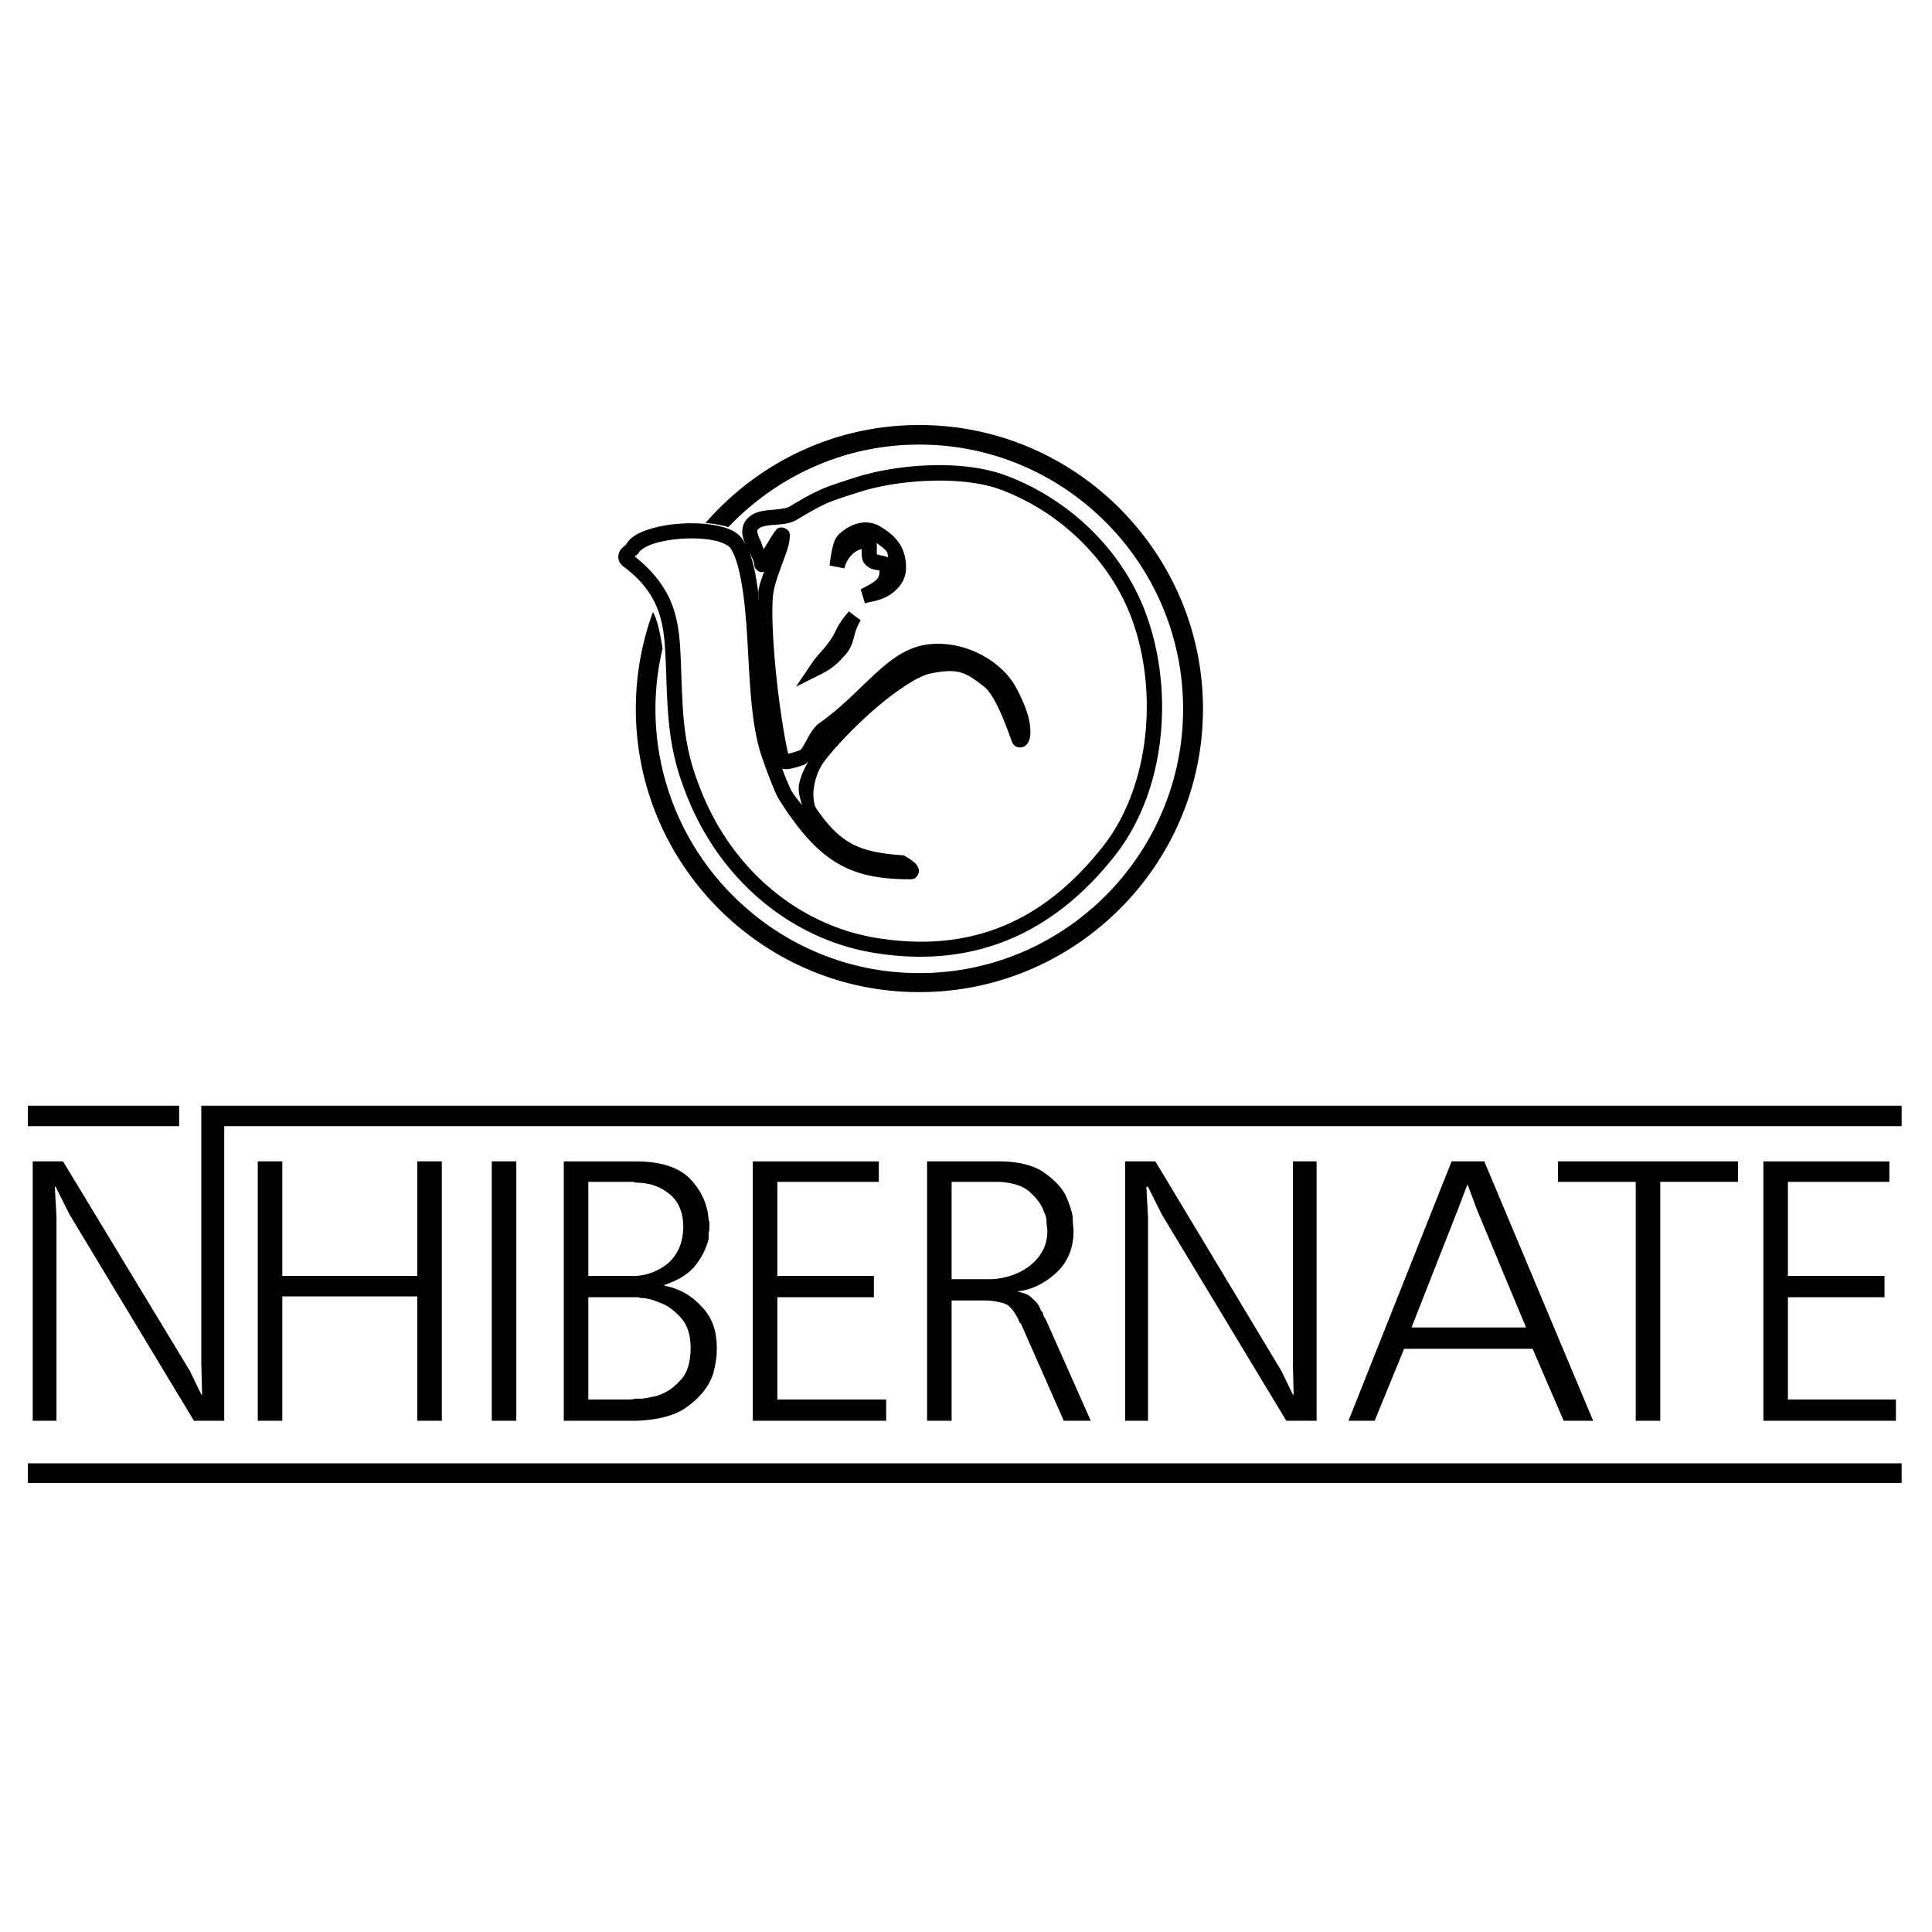 <svg xmlns="http://www.w3.org/2000/svg" xmlns:xlink="http://www.w3.org/1999/xlink" width="128" height="128" viewBox="0 0 128 128"><path fill="currentColor" d="M60.875 28.16c-5.621 0-10.688 2.52-14.137 6.492a7.18 7.18 0 0 1 1.508.266c.004 0 .012-.004.016 0c3.187-3.352 7.66-5.461 12.613-5.461h.055c9.597 0 17.453 7.86 17.453 17.508S70.527 64.469 60.93 64.469h-.055c-9.594 0-17.45-7.856-17.45-17.504c0-1.375.169-2.707.47-3.992c-.172-1.157-.387-2.012-.637-2.426a18.714 18.714 0 0 0-1.133 6.418c0 10.355 8.45 18.765 18.75 18.765h.055c10.3 0 18.77-8.41 18.77-18.765c0-10.356-8.47-18.805-18.77-18.805h-.055zm.738 2.666c-1.771.057-3.54.357-4.953.81h-.002c-2.16.7-2.374.748-4.375 1.938c-.208.12-.696.163-1.234.213c-.538.05-1.199.126-1.623.678c-.224.29-.28.659-.235.96c.035.232.115.434.204.628a3.482 3.482 0 0 0-.196-.317c-.35-.522-.954-.75-1.638-.898c-.687-.15-1.485-.195-2.28-.156c-.795.039-1.584.163-2.254.377c-.67.213-1.252.49-1.558 1.037c-.174.14-.352.266-.448.504a.8.8 0 0 0-.01.56a.87.87 0 0 0 .346.408l-.025-.017c1.367 1.03 2.009 2.065 2.354 3.136c.344 1.072.376 2.202.431 3.376c.11 3.02.113 5.33 1.223 8.226c2.226 6.066 7.253 10.108 12.92 10.893c6.83 1 11.881-1.77 15.59-6.475c3.393-4.296 3.927-10.831 2.136-15.871c-1.461-4.165-4.981-7.732-9.404-9.356c-1.423-.522-3.197-.71-4.969-.654zm.037 1.026c1.686-.052 3.355.113 4.588.566c4.138 1.519 7.454 4.894 8.807 8.752v.002c1.677 4.718 1.134 10.972-1.98 14.916c-3.558 4.513-8.156 7.057-14.66 6.103H58.4c-5.285-.73-10.012-4.5-12.12-10.246l-.003-.004l-.002-.004c-1.05-2.737-1.047-4.872-1.158-7.916v-.005c-.054-1.158-.077-2.388-.478-3.635c-.388-1.203-1.174-2.401-2.582-3.506c.04-.044.04-.054.148-.135l.086-.064l.05-.092c.074-.13.435-.395.991-.572c.556-.178 1.278-.295 2-.33c.722-.036 1.449.009 2.016.132c.567.124.942.355 1.025.479l.004.006l.006.008c.429.598.675 1.796.834 2.87c.53 3.606.225 8.198 1.326 11.16c.088.263.274.778.478 1.302c.207.53.403 1.021.598 1.336v.002l.002.002c1.293 2.037 2.45 3.369 3.816 4.187c1.367.818 2.904 1.088 4.848 1.088c.113 0 .311.008.486-.225a.569.569 0 0 0 .037-.604c-.109-.206-.21-.265-.322-.357a3.277 3.277 0 0 0-.506-.336c-.056-.027-.05-.076-.292-.076l.037.002c-1.46-.105-2.466-.315-3.297-.762c-.83-.445-1.528-1.143-2.344-2.324c-.154-.235-.246-.786-.162-1.386c.084-.603.324-1.243.639-1.67v-.002l.002-.002c.58-.807 1.877-2.203 3.261-3.422c1.384-1.218 2.92-2.26 3.764-2.455c.987-.207 1.57-.22 2.057-.082c.487.139.944.452 1.638 1.011c.184.152.49.582.793 1.196c.304.615.624 1.414.944 2.324l.003.012l.006.011c.055.135.142.357.471.41a.595.595 0 0 0 .604-.308c.145-.251.162-.48.162-.78c0-.845-.415-1.872-.926-2.835c-1.054-1.984-3.743-3.288-6.117-2.86h-.002c-1.324.247-2.36 1.085-3.4 2.057c-1.038.969-2.1 2.093-3.454 3.059c-.495.33-.74.85-.97 1.263c-.116.207-.22.392-.297.498c-.04.054-.071.073-.075.077l-.027.011a5.28 5.28 0 0 1-.691.22c-.043.01-.053.007-.09.013c-.252-1.086-.57-3.08-.787-5.174c-.229-2.207-.338-4.462-.194-5.473l.002-.002c.07-.505.327-1.224.578-1.91c.252-.686.512-1.305.512-1.9c0-.054.01-.128-.066-.264s-.343-.28-.504-.262c-.322.036-.308.141-.352.188c-.087.093-.137.17-.207.275c-.138.21-.307.493-.476.774c-.046.076-.079.121-.123.195c-.096-.185-.15-.432-.229-.592a2.022 2.022 0 0 1-.191-.51c-.018-.116-.011-.139.037-.2v-.003h.002c.117-.153.43-.245.922-.29c.491-.046 1.089-.029 1.638-.343l.004-.002l.004-.002c1.997-1.187 2.007-1.145 4.18-1.85v.003c1.297-.417 2.998-.687 4.683-.738zm-4.45 2.765a2.016 2.016 0 0 0-.364.059c-.47.122-.881.384-1.227.695l-.01.01l-.011.01c-.325.33-.395.719-.477 1.103c-.081.384-.124.766-.15.975l.98.185c.18-.71.662-1.152 1.104-1.263l.017-.004l.018-.006l.014-.002c-.004.12-.01.257.002.41c.012.163.026.355.193.565l.004.005l.002.004c.308.37.695.378.918.422c.032.007.034.01.06.016c0 .258-.039.454-.232.63c-.237.217-.629.413-1.018.606l.282.943c.052-.006.109-.048.162-.056l.002.008c.01-.005.021-.015.031-.02c.481-.08 1-.21 1.463-.51c.525-.339.988-.88 1.058-1.603v-.026c.032-.646-.097-1.225-.398-1.71c-.3-.484-.75-.857-1.305-1.18a1.883 1.883 0 0 0-1.119-.266zm-.401.805c-.005.001-.007.006-.012.008c-.009.002-.013-.001-.021.002l.033-.01zm1.277.555c.277.199.563.395.697.613c.057.092.038.245.077.347l-.002-.001c-.168-.08-.314-.106-.44-.131c-.216-.043-.31-.089-.316-.076v-.016a3.856 3.856 0 0 1 0-.334a2.35 2.35 0 0 0-.016-.402zm-8.433.6c.17.341.32.655.332.825c0 .046.004.1.04.188c.045.107.2.277.381.31c.12.023.169-.014.233-.039c-.147.433-.325.865-.383 1.284c-.02.142.034.479.022.644c-.03-.247-.027-.517-.063-.758c-.116-.788-.252-1.676-.562-2.455zm6.59 3.923c-.031.033-.03.052-.06.084l-.003-.002c-.005.008-.003.011-.008.02a4.962 4.962 0 0 0-.717 1.03c-.157.316-.256.55-.492.858l-.006.008l-.006.01c-.339.484-.856.985-1.144 1.412l-1.067 1.578l1.704-.852c.949-.473 1.34-1.03 1.54-1.23l.008-.008l.008-.008c.366-.4.493-.817.582-1.162c.09-.345.16-.652.453-1.138l-.793-.6zm-1.254 8.135c-.03.033-.067.068-.096.101c.01-.008.03-.048.039-.054l.006-.004l.008-.004c.017-.013.025-.027.043-.04zm-1.43 1.814c-.27.507-.54 1.033-.62 1.6c-.065.47.105.872.202 1.299c-.223-.316-.43-.532-.664-.9l-.002-.005c-.075-.122-.312-.656-.512-1.168c-.057-.145-.08-.22-.133-.36c.047.009.1.035.143.038c.204.015.383-.017.56-.057a5.77 5.77 0 0 0 .846-.267l-.123.031c.166-.02.204-.135.303-.21zM1.844 73.258v1.355h10.025v-1.355H1.844zm11.492 0V90.39l.055 2.004h-.055l-.758-1.57l-8.402-13.88H2.168V94.13h1.574V80.633l-.11-2.01h.055l.922 1.846l8.239 13.66h2.007V74.613h111.133v-1.355H13.336zm3.742 3.687V94.13h1.625v-8.24h8.945v8.24h1.625V76.945h-1.625v7.59h-8.945v-7.59h-1.625zm15.504 0v17.186h1.625V76.945h-1.625zm4.77 0V94.13h4.77c1.573-.055 2.71-.379 3.472-.977c.812-.593 1.355-1.3 1.625-2.058a5.9 5.9 0 0 0 .215-.977c.054-.269.054-.594.054-.867c0-1.082-.323-2.004-1.027-2.71c-.706-.759-1.52-1.192-2.441-1.356v-.055c.976-.323 1.625-.758 2.058-1.3a4.748 4.748 0 0 0 .871-1.735v-.434c.05-.109.051-.27.051-.433v-.16c0-.11 0-.164-.05-.22c-.056-.975-.434-1.898-1.196-2.71c-.703-.758-1.899-1.192-3.633-1.192h-4.77zm12.523 0V94.13h8.836v-1.41H51.5v-6.774h6.398v-1.41H51.5v-6.234h6.723v-1.356h-8.348zm11.547 0V94.13h1.625v-7.97h2.168a4.302 4.302 0 0 1 .976.11c.274.054.434.11.598.214c.27.22.488.543.703.977c0 .054.055.109.055.164c.056 0 .055.055.11.11l2.82 6.394h1.789l-2.985-6.723c-.054-.055-.105-.16-.16-.27c0-.11-.054-.218-.164-.323a1.519 1.519 0 0 0-.543-.762c-.215-.27-.54-.379-1.027-.489c.972-.105 1.84-.539 2.601-1.246c.758-.703 1.137-1.625 1.137-2.765c0-.16-.055-.485-.055-.918c-.054-.383-.215-.872-.433-1.356c-.27-.598-.813-1.14-1.516-1.629c-.652-.433-1.629-.703-2.93-.703h-4.77zm13.121 0v17.186h1.516V80.635l-.11-2.008h.11l.921 1.844l8.243 13.66h2.004V76.945h-1.57v13.446l.05 2.004h-.05l-.762-1.57l-8.348-13.88h-2.004zm21.629 0L89.34 94.13h1.734l1.953-4.77h8.512l2.059 4.77h1.953L98.34 76.945h-2.168zm7.047 0v1.356h5.152v15.828h1.625V78.3h5.149v-1.356h-11.926zm13.61 0V94.13h8.78v-1.41h-7.156v-6.774h6.399v-1.41h-6.399v-6.234h6.723v-1.356h-8.348zm-77.852 1.356h2.82a.68.68 0 0 1 .324.054c.922 0 1.63.27 2.168.704c.652.488.977 1.246.977 2.222c0 .977-.325 1.789-.977 2.387a3.696 3.696 0 0 1-2.168.867h-3.144v-6.234zm24.07 0h3.144c.922.054 1.575.27 2.008.648c.488.434.813.867.977 1.356c.105.218.16.433.16.652c0 .214.055.434.055.594c0 .976-.434 1.738-1.192 2.332a4.338 4.338 0 0 1-2.008.812c-.214.055-.487.055-.757.055h-2.387V78.3zm34.156.215h.055l.05.164l.544 1.465l3.253 7.804h-7.589l3.09-7.86l.597-1.573zm-58.226 7.43h3.144c.11 0 .218 0 .328.05c.378 0 .813.11 1.301.328c.488.16.977.543 1.355.977c.434.484.649 1.136.649 2.004c0 1.03-.27 1.79-.758 2.222a3.218 3.218 0 0 1-1.574.977c-.324.055-.649.16-.973.16h-.328c-.216.055-.379.055-.539.055h-2.605v-6.774zM1.844 96.948v1.301h124.144v-1.3H1.844z"/></svg>